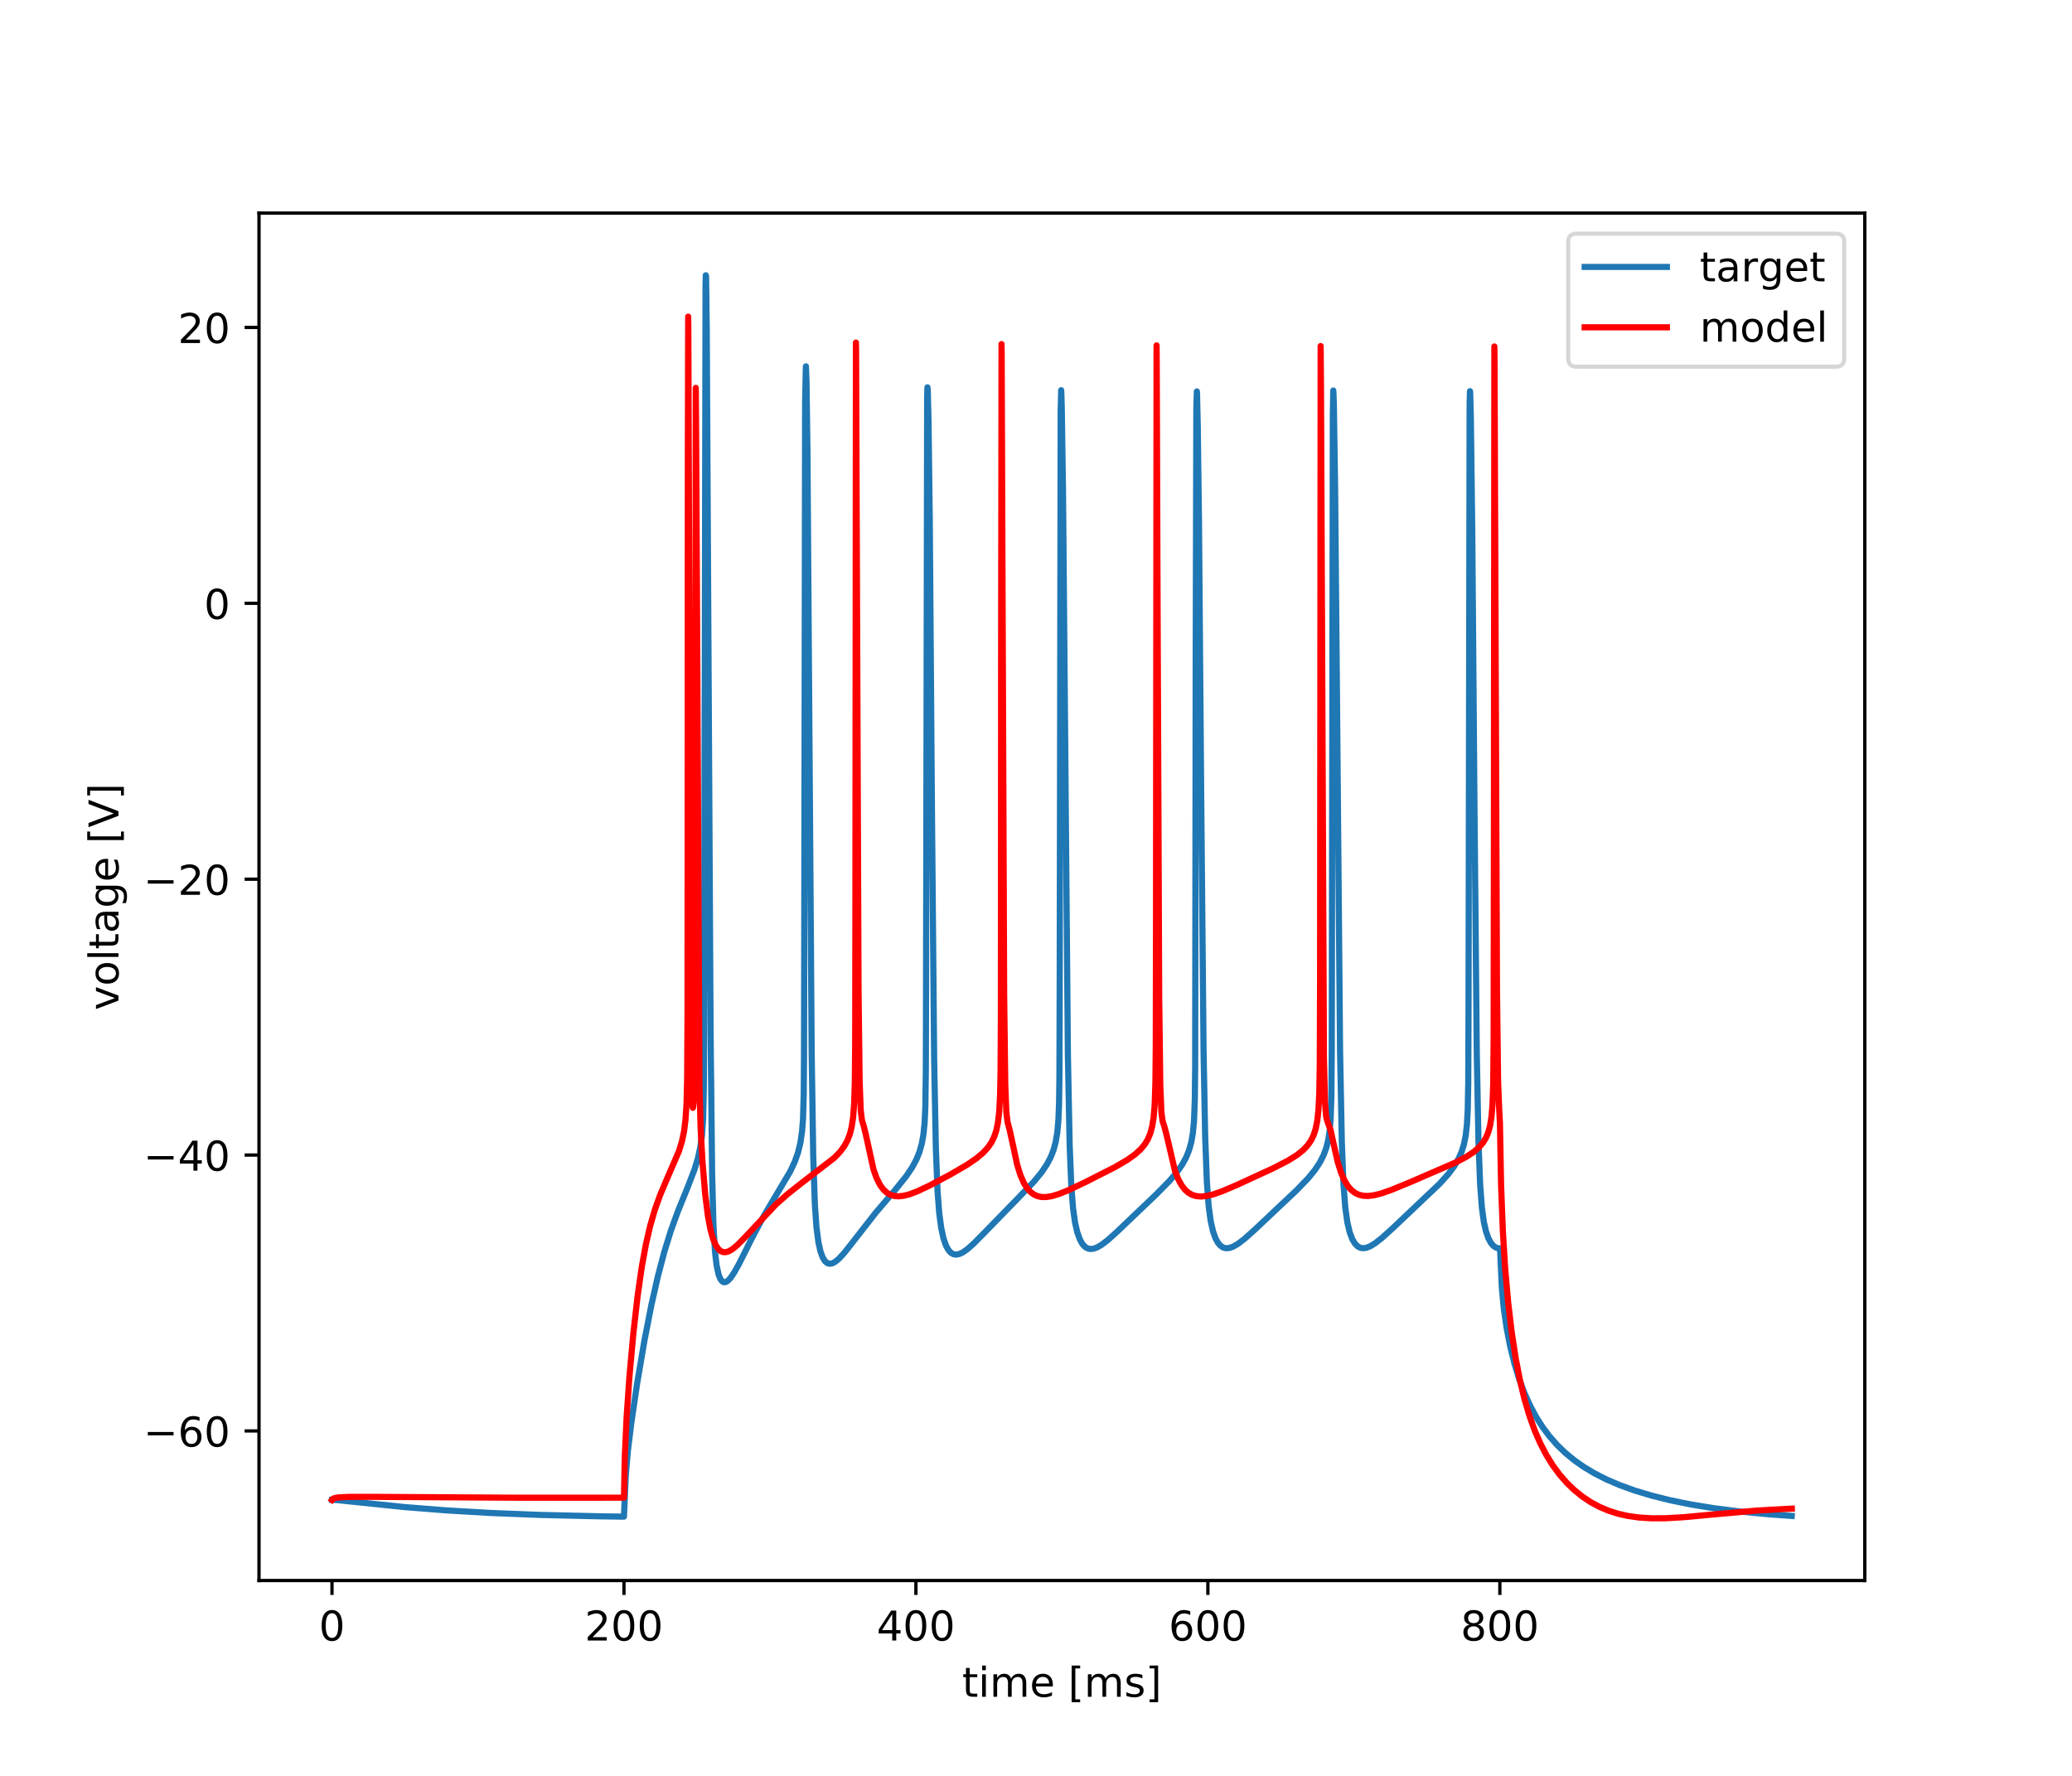 <?xml version="1.0" encoding="utf-8" standalone="no"?>
<!DOCTYPE svg PUBLIC "-//W3C//DTD SVG 1.1//EN"
  "http://www.w3.org/Graphics/SVG/1.1/DTD/svg11.dtd">
<!-- Created with matplotlib (https://matplotlib.org/) -->
<svg height="432pt" version="1.1" viewBox="0 0 504 432" width="504pt" xmlns="http://www.w3.org/2000/svg" xmlns:xlink="http://www.w3.org/1999/xlink">
 <defs>
  <style type="text/css">
*{stroke-linecap:butt;stroke-linejoin:round;}
  </style>
 </defs>
 <g id="figure_1">
  <g id="patch_1">
   <path d="M 0 432 
L 504 432 
L 504 0 
L 0 0 
z
" style="fill:#ffffff;"/>
  </g>
  <g id="axes_1">
   <g id="patch_2">
    <path d="M 63 384.48 
L 453.6 384.48 
L 453.6 51.84 
L 63 51.84 
z
" style="fill:#ffffff;"/>
   </g>
   <g id="matplotlib.axis_1">
    <g id="xtick_1">
     <g id="line2d_1">
      <defs>
       <path d="M 0 0 
L 0 3.5 
" id="mafab74c1c9" style="stroke:#000000;stroke-width:0.8;"/>
      </defs>
      <g>
       <use style="stroke:#000000;stroke-width:0.8;" x="80.755" xlink:href="#mafab74c1c9" y="384.48"/>
      </g>
     </g>
     <g id="text_1">
      <!-- 0 -->
      <defs>
       <path d="M 31.781 66.406 
Q 24.172 66.406 20.328 58.906 
Q 16.5 51.422 16.5 36.375 
Q 16.5 21.391 20.328 13.891 
Q 24.172 6.391 31.781 6.391 
Q 39.453 6.391 43.281 13.891 
Q 47.125 21.391 47.125 36.375 
Q 47.125 51.422 43.281 58.906 
Q 39.453 66.406 31.781 66.406 
z
M 31.781 74.219 
Q 44.047 74.219 50.516 64.516 
Q 56.984 54.828 56.984 36.375 
Q 56.984 17.969 50.516 8.266 
Q 44.047 -1.422 31.781 -1.422 
Q 19.531 -1.422 13.062 8.266 
Q 6.594 17.969 6.594 36.375 
Q 6.594 54.828 13.062 64.516 
Q 19.531 74.219 31.781 74.219 
z
" id="DejaVuSans-48"/>
      </defs>
      <g transform="translate(77.573 399.078)scale(0.1 -0.1)">
       <use xlink:href="#DejaVuSans-48"/>
      </g>
     </g>
    </g>
    <g id="xtick_2">
     <g id="line2d_2">
      <g>
       <use style="stroke:#000000;stroke-width:0.8;" x="151.773" xlink:href="#mafab74c1c9" y="384.48"/>
      </g>
     </g>
     <g id="text_2">
      <!-- 200 -->
      <defs>
       <path d="M 19.188 8.297 
L 53.609 8.297 
L 53.609 0 
L 7.328 0 
L 7.328 8.297 
Q 12.938 14.109 22.625 23.891 
Q 32.328 33.688 34.812 36.531 
Q 39.547 41.844 41.422 45.531 
Q 43.312 49.219 43.312 52.781 
Q 43.312 58.594 39.234 62.25 
Q 35.156 65.922 28.609 65.922 
Q 23.969 65.922 18.812 64.312 
Q 13.672 62.703 7.812 59.422 
L 7.812 69.391 
Q 13.766 71.781 18.938 73 
Q 24.125 74.219 28.422 74.219 
Q 39.75 74.219 46.484 68.547 
Q 53.219 62.891 53.219 53.422 
Q 53.219 48.922 51.531 44.891 
Q 49.859 40.875 45.406 35.406 
Q 44.188 33.984 37.641 27.219 
Q 31.109 20.453 19.188 8.297 
z
" id="DejaVuSans-50"/>
      </defs>
      <g transform="translate(142.229 399.078)scale(0.1 -0.1)">
       <use xlink:href="#DejaVuSans-50"/>
       <use x="63.623" xlink:href="#DejaVuSans-48"/>
       <use x="127.246" xlink:href="#DejaVuSans-48"/>
      </g>
     </g>
    </g>
    <g id="xtick_3">
     <g id="line2d_3">
      <g>
       <use style="stroke:#000000;stroke-width:0.8;" x="222.791" xlink:href="#mafab74c1c9" y="384.48"/>
      </g>
     </g>
     <g id="text_3">
      <!-- 400 -->
      <defs>
       <path d="M 37.797 64.312 
L 12.891 25.391 
L 37.797 25.391 
z
M 35.203 72.906 
L 47.609 72.906 
L 47.609 25.391 
L 58.016 25.391 
L 58.016 17.188 
L 47.609 17.188 
L 47.609 0 
L 37.797 0 
L 37.797 17.188 
L 4.891 17.188 
L 4.891 26.703 
z
" id="DejaVuSans-52"/>
      </defs>
      <g transform="translate(213.247 399.078)scale(0.1 -0.1)">
       <use xlink:href="#DejaVuSans-52"/>
       <use x="63.623" xlink:href="#DejaVuSans-48"/>
       <use x="127.246" xlink:href="#DejaVuSans-48"/>
      </g>
     </g>
    </g>
    <g id="xtick_4">
     <g id="line2d_4">
      <g>
       <use style="stroke:#000000;stroke-width:0.8;" x="293.809" xlink:href="#mafab74c1c9" y="384.48"/>
      </g>
     </g>
     <g id="text_4">
      <!-- 600 -->
      <defs>
       <path d="M 33.016 40.375 
Q 26.375 40.375 22.484 35.828 
Q 18.609 31.297 18.609 23.391 
Q 18.609 15.531 22.484 10.953 
Q 26.375 6.391 33.016 6.391 
Q 39.656 6.391 43.531 10.953 
Q 47.406 15.531 47.406 23.391 
Q 47.406 31.297 43.531 35.828 
Q 39.656 40.375 33.016 40.375 
z
M 52.594 71.297 
L 52.594 62.312 
Q 48.875 64.062 45.094 64.984 
Q 41.312 65.922 37.594 65.922 
Q 27.828 65.922 22.672 59.328 
Q 17.531 52.734 16.797 39.406 
Q 19.672 43.656 24.016 45.922 
Q 28.375 48.188 33.594 48.188 
Q 44.578 48.188 50.953 41.516 
Q 57.328 34.859 57.328 23.391 
Q 57.328 12.156 50.688 5.359 
Q 44.047 -1.422 33.016 -1.422 
Q 20.359 -1.422 13.672 8.266 
Q 6.984 17.969 6.984 36.375 
Q 6.984 53.656 15.188 63.938 
Q 23.391 74.219 37.203 74.219 
Q 40.922 74.219 44.703 73.484 
Q 48.484 72.75 52.594 71.297 
z
" id="DejaVuSans-54"/>
      </defs>
      <g transform="translate(284.265 399.078)scale(0.1 -0.1)">
       <use xlink:href="#DejaVuSans-54"/>
       <use x="63.623" xlink:href="#DejaVuSans-48"/>
       <use x="127.246" xlink:href="#DejaVuSans-48"/>
      </g>
     </g>
    </g>
    <g id="xtick_5">
     <g id="line2d_5">
      <g>
       <use style="stroke:#000000;stroke-width:0.8;" x="364.827" xlink:href="#mafab74c1c9" y="384.48"/>
      </g>
     </g>
     <g id="text_5">
      <!-- 800 -->
      <defs>
       <path d="M 31.781 34.625 
Q 24.75 34.625 20.719 30.859 
Q 16.703 27.094 16.703 20.516 
Q 16.703 13.922 20.719 10.156 
Q 24.75 6.391 31.781 6.391 
Q 38.812 6.391 42.859 10.172 
Q 46.922 13.969 46.922 20.516 
Q 46.922 27.094 42.891 30.859 
Q 38.875 34.625 31.781 34.625 
z
M 21.922 38.812 
Q 15.578 40.375 12.031 44.719 
Q 8.5 49.078 8.5 55.328 
Q 8.5 64.062 14.719 69.141 
Q 20.953 74.219 31.781 74.219 
Q 42.672 74.219 48.875 69.141 
Q 55.078 64.062 55.078 55.328 
Q 55.078 49.078 51.531 44.719 
Q 48 40.375 41.703 38.812 
Q 48.828 37.156 52.797 32.312 
Q 56.781 27.484 56.781 20.516 
Q 56.781 9.906 50.312 4.234 
Q 43.844 -1.422 31.781 -1.422 
Q 19.734 -1.422 13.25 4.234 
Q 6.781 9.906 6.781 20.516 
Q 6.781 27.484 10.781 32.312 
Q 14.797 37.156 21.922 38.812 
z
M 18.312 54.391 
Q 18.312 48.734 21.844 45.562 
Q 25.391 42.391 31.781 42.391 
Q 38.141 42.391 41.719 45.562 
Q 45.312 48.734 45.312 54.391 
Q 45.312 60.062 41.719 63.234 
Q 38.141 66.406 31.781 66.406 
Q 25.391 66.406 21.844 63.234 
Q 18.312 60.062 18.312 54.391 
z
" id="DejaVuSans-56"/>
      </defs>
      <g transform="translate(355.284 399.078)scale(0.1 -0.1)">
       <use xlink:href="#DejaVuSans-56"/>
       <use x="63.623" xlink:href="#DejaVuSans-48"/>
       <use x="127.246" xlink:href="#DejaVuSans-48"/>
      </g>
     </g>
    </g>
    <g id="text_6">
     <!-- time [ms] -->
     <defs>
      <path d="M 18.312 70.219 
L 18.312 54.688 
L 36.812 54.688 
L 36.812 47.703 
L 18.312 47.703 
L 18.312 18.016 
Q 18.312 11.328 20.141 9.422 
Q 21.969 7.516 27.594 7.516 
L 36.812 7.516 
L 36.812 0 
L 27.594 0 
Q 17.188 0 13.234 3.875 
Q 9.281 7.766 9.281 18.016 
L 9.281 47.703 
L 2.688 47.703 
L 2.688 54.688 
L 9.281 54.688 
L 9.281 70.219 
z
" id="DejaVuSans-116"/>
      <path d="M 9.422 54.688 
L 18.406 54.688 
L 18.406 0 
L 9.422 0 
z
M 9.422 75.984 
L 18.406 75.984 
L 18.406 64.594 
L 9.422 64.594 
z
" id="DejaVuSans-105"/>
      <path d="M 52 44.188 
Q 55.375 50.25 60.062 53.125 
Q 64.75 56 71.094 56 
Q 79.641 56 84.281 50.016 
Q 88.922 44.047 88.922 33.016 
L 88.922 0 
L 79.891 0 
L 79.891 32.719 
Q 79.891 40.578 77.094 44.375 
Q 74.312 48.188 68.609 48.188 
Q 61.625 48.188 57.562 43.547 
Q 53.516 38.922 53.516 30.906 
L 53.516 0 
L 44.484 0 
L 44.484 32.719 
Q 44.484 40.625 41.703 44.406 
Q 38.922 48.188 33.109 48.188 
Q 26.219 48.188 22.156 43.531 
Q 18.109 38.875 18.109 30.906 
L 18.109 0 
L 9.078 0 
L 9.078 54.688 
L 18.109 54.688 
L 18.109 46.188 
Q 21.188 51.219 25.484 53.609 
Q 29.781 56 35.688 56 
Q 41.656 56 45.828 52.969 
Q 50 49.953 52 44.188 
z
" id="DejaVuSans-109"/>
      <path d="M 56.203 29.594 
L 56.203 25.203 
L 14.891 25.203 
Q 15.484 15.922 20.484 11.062 
Q 25.484 6.203 34.422 6.203 
Q 39.594 6.203 44.453 7.469 
Q 49.312 8.734 54.109 11.281 
L 54.109 2.781 
Q 49.266 0.734 44.188 -0.344 
Q 39.109 -1.422 33.891 -1.422 
Q 20.797 -1.422 13.156 6.188 
Q 5.516 13.812 5.516 26.812 
Q 5.516 40.234 12.766 48.109 
Q 20.016 56 32.328 56 
Q 43.359 56 49.781 48.891 
Q 56.203 41.797 56.203 29.594 
z
M 47.219 32.234 
Q 47.125 39.594 43.094 43.984 
Q 39.062 48.391 32.422 48.391 
Q 24.906 48.391 20.391 44.141 
Q 15.875 39.891 15.188 32.172 
z
" id="DejaVuSans-101"/>
      <path id="DejaVuSans-32"/>
      <path d="M 8.594 75.984 
L 29.297 75.984 
L 29.297 69 
L 17.578 69 
L 17.578 -6.203 
L 29.297 -6.203 
L 29.297 -13.188 
L 8.594 -13.188 
z
" id="DejaVuSans-91"/>
      <path d="M 44.281 53.078 
L 44.281 44.578 
Q 40.484 46.531 36.375 47.5 
Q 32.281 48.484 27.875 48.484 
Q 21.188 48.484 17.844 46.438 
Q 14.5 44.391 14.5 40.281 
Q 14.5 37.156 16.891 35.375 
Q 19.281 33.594 26.516 31.984 
L 29.594 31.297 
Q 39.156 29.25 43.188 25.516 
Q 47.219 21.781 47.219 15.094 
Q 47.219 7.469 41.188 3.016 
Q 35.156 -1.422 24.609 -1.422 
Q 20.219 -1.422 15.453 -0.562 
Q 10.688 0.297 5.422 2 
L 5.422 11.281 
Q 10.406 8.688 15.234 7.391 
Q 20.062 6.109 24.812 6.109 
Q 31.156 6.109 34.562 8.281 
Q 37.984 10.453 37.984 14.406 
Q 37.984 18.062 35.516 20.016 
Q 33.062 21.969 24.703 23.781 
L 21.578 24.516 
Q 13.234 26.266 9.516 29.906 
Q 5.812 33.547 5.812 39.891 
Q 5.812 47.609 11.281 51.797 
Q 16.75 56 26.812 56 
Q 31.781 56 36.172 55.266 
Q 40.578 54.547 44.281 53.078 
z
" id="DejaVuSans-115"/>
      <path d="M 30.422 75.984 
L 30.422 -13.188 
L 9.719 -13.188 
L 9.719 -6.203 
L 21.391 -6.203 
L 21.391 69 
L 9.719 69 
L 9.719 75.984 
z
" id="DejaVuSans-93"/>
     </defs>
     <g transform="translate(234.038 412.757)scale(0.1 -0.1)">
      <use xlink:href="#DejaVuSans-116"/>
      <use x="39.209" xlink:href="#DejaVuSans-105"/>
      <use x="66.992" xlink:href="#DejaVuSans-109"/>
      <use x="164.404" xlink:href="#DejaVuSans-101"/>
      <use x="225.928" xlink:href="#DejaVuSans-32"/>
      <use x="257.715" xlink:href="#DejaVuSans-91"/>
      <use x="296.729" xlink:href="#DejaVuSans-109"/>
      <use x="394.141" xlink:href="#DejaVuSans-115"/>
      <use x="446.24" xlink:href="#DejaVuSans-93"/>
     </g>
    </g>
   </g>
   <g id="matplotlib.axis_2">
    <g id="ytick_1">
     <g id="line2d_6">
      <defs>
       <path d="M 0 0 
L -3.5 0 
" id="m3b04aa7c1f" style="stroke:#000000;stroke-width:0.8;"/>
      </defs>
      <g>
       <use style="stroke:#000000;stroke-width:0.8;" x="63" xlink:href="#m3b04aa7c1f" y="348.089"/>
      </g>
     </g>
     <g id="text_7">
      <!-- −60 -->
      <defs>
       <path d="M 10.594 35.5 
L 73.188 35.5 
L 73.188 27.203 
L 10.594 27.203 
z
" id="DejaVuSans-8722"/>
      </defs>
      <g transform="translate(34.895 351.889)scale(0.1 -0.1)">
       <use xlink:href="#DejaVuSans-8722"/>
       <use x="83.789" xlink:href="#DejaVuSans-54"/>
       <use x="147.412" xlink:href="#DejaVuSans-48"/>
      </g>
     </g>
    </g>
    <g id="ytick_2">
     <g id="line2d_7">
      <g>
       <use style="stroke:#000000;stroke-width:0.8;" x="63" xlink:href="#m3b04aa7c1f" y="280.98"/>
      </g>
     </g>
     <g id="text_8">
      <!-- −40 -->
      <g transform="translate(34.895 284.779)scale(0.1 -0.1)">
       <use xlink:href="#DejaVuSans-8722"/>
       <use x="83.789" xlink:href="#DejaVuSans-52"/>
       <use x="147.412" xlink:href="#DejaVuSans-48"/>
      </g>
     </g>
    </g>
    <g id="ytick_3">
     <g id="line2d_8">
      <g>
       <use style="stroke:#000000;stroke-width:0.8;" x="63" xlink:href="#m3b04aa7c1f" y="213.87"/>
      </g>
     </g>
     <g id="text_9">
      <!-- −20 -->
      <g transform="translate(34.895 217.669)scale(0.1 -0.1)">
       <use xlink:href="#DejaVuSans-8722"/>
       <use x="83.789" xlink:href="#DejaVuSans-50"/>
       <use x="147.412" xlink:href="#DejaVuSans-48"/>
      </g>
     </g>
    </g>
    <g id="ytick_4">
     <g id="line2d_9">
      <g>
       <use style="stroke:#000000;stroke-width:0.8;" x="63" xlink:href="#m3b04aa7c1f" y="146.76"/>
      </g>
     </g>
     <g id="text_10">
      <!-- 0 -->
      <g transform="translate(49.638 150.559)scale(0.1 -0.1)">
       <use xlink:href="#DejaVuSans-48"/>
      </g>
     </g>
    </g>
    <g id="ytick_5">
     <g id="line2d_10">
      <g>
       <use style="stroke:#000000;stroke-width:0.8;" x="63" xlink:href="#m3b04aa7c1f" y="79.65"/>
      </g>
     </g>
     <g id="text_11">
      <!-- 20 -->
      <g transform="translate(43.275 83.449)scale(0.1 -0.1)">
       <use xlink:href="#DejaVuSans-50"/>
       <use x="63.623" xlink:href="#DejaVuSans-48"/>
      </g>
     </g>
    </g>
    <g id="text_12">
     <!-- voltage [V] -->
     <defs>
      <path d="M 2.984 54.688 
L 12.5 54.688 
L 29.594 8.797 
L 46.688 54.688 
L 56.203 54.688 
L 35.688 0 
L 23.484 0 
z
" id="DejaVuSans-118"/>
      <path d="M 30.609 48.391 
Q 23.391 48.391 19.188 42.75 
Q 14.984 37.109 14.984 27.297 
Q 14.984 17.484 19.156 11.844 
Q 23.344 6.203 30.609 6.203 
Q 37.797 6.203 41.984 11.859 
Q 46.188 17.531 46.188 27.297 
Q 46.188 37.016 41.984 42.703 
Q 37.797 48.391 30.609 48.391 
z
M 30.609 56 
Q 42.328 56 49.016 48.375 
Q 55.719 40.766 55.719 27.297 
Q 55.719 13.875 49.016 6.219 
Q 42.328 -1.422 30.609 -1.422 
Q 18.844 -1.422 12.172 6.219 
Q 5.516 13.875 5.516 27.297 
Q 5.516 40.766 12.172 48.375 
Q 18.844 56 30.609 56 
z
" id="DejaVuSans-111"/>
      <path d="M 9.422 75.984 
L 18.406 75.984 
L 18.406 0 
L 9.422 0 
z
" id="DejaVuSans-108"/>
      <path d="M 34.281 27.484 
Q 23.391 27.484 19.188 25 
Q 14.984 22.516 14.984 16.5 
Q 14.984 11.719 18.141 8.906 
Q 21.297 6.109 26.703 6.109 
Q 34.188 6.109 38.703 11.406 
Q 43.219 16.703 43.219 25.484 
L 43.219 27.484 
z
M 52.203 31.203 
L 52.203 0 
L 43.219 0 
L 43.219 8.297 
Q 40.141 3.328 35.547 0.953 
Q 30.953 -1.422 24.312 -1.422 
Q 15.922 -1.422 10.953 3.297 
Q 6 8.016 6 15.922 
Q 6 25.141 12.172 29.828 
Q 18.359 34.516 30.609 34.516 
L 43.219 34.516 
L 43.219 35.406 
Q 43.219 41.609 39.141 45 
Q 35.062 48.391 27.688 48.391 
Q 23 48.391 18.547 47.266 
Q 14.109 46.141 10.016 43.891 
L 10.016 52.203 
Q 14.938 54.109 19.578 55.047 
Q 24.219 56 28.609 56 
Q 40.484 56 46.344 49.844 
Q 52.203 43.703 52.203 31.203 
z
" id="DejaVuSans-97"/>
      <path d="M 45.406 27.984 
Q 45.406 37.75 41.375 43.109 
Q 37.359 48.484 30.078 48.484 
Q 22.859 48.484 18.828 43.109 
Q 14.797 37.75 14.797 27.984 
Q 14.797 18.266 18.828 12.891 
Q 22.859 7.516 30.078 7.516 
Q 37.359 7.516 41.375 12.891 
Q 45.406 18.266 45.406 27.984 
z
M 54.391 6.781 
Q 54.391 -7.172 48.188 -13.984 
Q 42 -20.797 29.203 -20.797 
Q 24.469 -20.797 20.266 -20.094 
Q 16.062 -19.391 12.109 -17.922 
L 12.109 -9.188 
Q 16.062 -11.328 19.922 -12.344 
Q 23.781 -13.375 27.781 -13.375 
Q 36.625 -13.375 41.016 -8.766 
Q 45.406 -4.156 45.406 5.172 
L 45.406 9.625 
Q 42.625 4.781 38.281 2.391 
Q 33.938 0 27.875 0 
Q 17.828 0 11.672 7.656 
Q 5.516 15.328 5.516 27.984 
Q 5.516 40.672 11.672 48.328 
Q 17.828 56 27.875 56 
Q 33.938 56 38.281 53.609 
Q 42.625 51.219 45.406 46.391 
L 45.406 54.688 
L 54.391 54.688 
z
" id="DejaVuSans-103"/>
      <path d="M 28.609 0 
L 0.781 72.906 
L 11.078 72.906 
L 34.188 11.531 
L 57.328 72.906 
L 67.578 72.906 
L 39.797 0 
z
" id="DejaVuSans-86"/>
     </defs>
     <g transform="translate(28.816 245.754)rotate(-90)scale(0.1 -0.1)">
      <use xlink:href="#DejaVuSans-118"/>
      <use x="59.18" xlink:href="#DejaVuSans-111"/>
      <use x="120.361" xlink:href="#DejaVuSans-108"/>
      <use x="148.145" xlink:href="#DejaVuSans-116"/>
      <use x="187.354" xlink:href="#DejaVuSans-97"/>
      <use x="248.633" xlink:href="#DejaVuSans-103"/>
      <use x="312.109" xlink:href="#DejaVuSans-101"/>
      <use x="373.633" xlink:href="#DejaVuSans-32"/>
      <use x="405.42" xlink:href="#DejaVuSans-91"/>
      <use x="444.434" xlink:href="#DejaVuSans-86"/>
      <use x="512.842" xlink:href="#DejaVuSans-93"/>
     </g>
    </g>
   </g>
   <g id="line2d_11">
    <path clip-path="url(#p3bc34e2f97)" d="M 80.755 364.867 
L 81.696 364.879 
L 85.708 365.297 
L 98.527 366.621 
L 108.629 367.419 
L 119.459 368.049 
L 131.586 368.525 
L 145.754 368.853 
L 151.773 368.937 
L 151.862 366.915 
L 152.234 358.675 
L 152.731 352.908 
L 153.566 346.095 
L 154.986 336.494 
L 156.726 326.266 
L 158.413 317.617 
L 160.029 310.453 
L 161.591 304.527 
L 163.153 299.479 
L 164.84 294.801 
L 167.237 288.894 
L 168.941 284.46 
L 169.794 281.634 
L 170.362 279 
L 170.752 276.146 
L 171.036 272.046 
L 171.196 264.819 
L 171.249 256.783 
L 171.622 69.302 
L 171.676 66.96 
L 171.747 67.201 
L 171.906 80.036 
L 172.19 132.74 
L 172.847 251.072 
L 173.22 285.592 
L 173.54 297.972 
L 173.913 304.428 
L 174.303 307.805 
L 174.783 310.017 
L 175.226 311.132 
L 175.688 311.724 
L 176.096 311.918 
L 176.523 311.874 
L 177.02 311.581 
L 177.677 310.896 
L 178.529 309.658 
L 179.772 307.435 
L 182.808 301.379 
L 185.471 296.359 
L 188.134 291.84 
L 192.2 285.001 
L 193.336 282.57 
L 194.117 280.358 
L 194.685 278.024 
L 195.094 275.23 
L 195.325 272.271 
L 195.502 266.319 
L 195.573 257.084 
L 195.626 229.595 
L 195.84 97.785 
L 196.017 89.153 
L 196.035 89.111 
L 196.177 92.851 
L 196.408 109.931 
L 196.745 158.747 
L 197.437 256.357 
L 197.81 281.095 
L 198.201 292.82 
L 198.591 298.457 
L 199.071 302.154 
L 199.55 304.323 
L 200.083 305.818 
L 200.651 306.762 
L 201.219 307.255 
L 201.787 307.423 
L 202.391 307.338 
L 203.083 306.994 
L 203.989 306.264 
L 205.232 304.936 
L 207.22 302.432 
L 212.99 295.034 
L 217.837 289.359 
L 220.412 286.153 
L 221.885 283.967 
L 222.915 282.047 
L 223.661 280.195 
L 224.229 278.168 
L 224.637 275.84 
L 224.904 273.114 
L 225.081 269.355 
L 225.206 260.101 
L 225.241 246.59 
L 225.525 96.579 
L 225.596 94.229 
L 225.667 94.781 
L 225.862 102.705 
L 226.164 127.083 
L 226.679 196.145 
L 227.23 257.944 
L 227.638 279.321 
L 228.046 289.648 
L 228.455 295.018 
L 228.934 298.651 
L 229.502 301.261 
L 230.106 303 
L 230.692 304.071 
L 231.313 304.754 
L 231.899 305.088 
L 232.538 305.197 
L 233.266 305.077 
L 234.136 304.688 
L 235.237 303.932 
L 236.781 302.573 
L 239.303 300.02 
L 247.399 291.71 
L 251.429 287.51 
L 253.311 285.234 
L 254.607 283.33 
L 255.548 281.566 
L 256.258 279.766 
L 256.791 277.797 
L 257.181 275.463 
L 257.448 272.462 
L 257.608 268.514 
L 257.696 262.005 
L 257.767 238.833 
L 257.998 100.193 
L 258.122 94.921 
L 258.158 95.53 
L 258.264 99.009 
L 258.566 119.419 
L 258.957 163.804 
L 259.756 256.493 
L 260.182 278.427 
L 260.59 288.568 
L 261.016 293.955 
L 261.496 297.376 
L 262.028 299.718 
L 262.65 301.467 
L 263.271 302.586 
L 263.893 303.282 
L 264.532 303.677 
L 265.207 303.832 
L 265.952 303.767 
L 266.84 303.454 
L 267.941 302.819 
L 269.45 301.669 
L 271.722 299.63 
L 281.168 290.62 
L 284.435 287.31 
L 286.281 285.135 
L 287.577 283.277 
L 288.518 281.554 
L 289.246 279.748 
L 289.779 277.818 
L 290.152 275.68 
L 290.436 272.695 
L 290.631 267.56 
L 290.72 259.157 
L 290.844 161.773 
L 291.004 99.332 
L 291.128 95.215 
L 291.164 95.745 
L 291.341 103.2 
L 291.643 126.87 
L 292.176 192.826 
L 292.762 255.984 
L 293.152 276.544 
L 293.561 287.477 
L 294.004 293.42 
L 294.484 296.973 
L 295.052 299.507 
L 295.673 301.254 
L 296.277 302.349 
L 296.916 303.076 
L 297.555 303.48 
L 298.248 303.646 
L 299.029 303.583 
L 299.952 303.258 
L 301.124 302.581 
L 302.669 301.406 
L 305.136 299.21 
L 315.434 289.495 
L 318.151 286.678 
L 319.837 284.619 
L 321.062 282.767 
L 321.95 281.017 
L 322.589 279.288 
L 323.069 277.386 
L 323.424 275.108 
L 323.672 272.16 
L 323.85 266.62 
L 323.939 255.744 
L 323.974 235.162 
L 324.205 100.579 
L 324.311 94.997 
L 324.347 95.476 
L 324.453 98.495 
L 324.755 118.582 
L 325.164 164.241 
L 325.963 255.804 
L 326.389 277.823 
L 326.797 288.193 
L 327.241 293.859 
L 327.738 297.359 
L 328.306 299.76 
L 328.928 301.418 
L 329.584 302.524 
L 330.224 303.175 
L 330.881 303.527 
L 331.555 303.642 
L 332.354 303.535 
L 333.295 303.165 
L 334.485 302.442 
L 336.136 301.151 
L 338.835 298.716 
L 350.18 287.954 
L 352.275 285.629 
L 353.677 283.757 
L 354.707 282.031 
L 355.488 280.294 
L 356.074 278.444 
L 356.518 276.253 
L 356.82 273.614 
L 357.015 270.043 
L 357.14 263.625 
L 357.211 244.545 
L 357.477 98.009 
L 357.566 95.16 
L 357.619 95.746 
L 357.779 102.294 
L 358.116 128.934 
L 358.649 195.479 
L 359.217 256.234 
L 359.625 277.553 
L 360.034 288.16 
L 360.46 293.76 
L 360.939 297.257 
L 361.454 299.549 
L 362.058 301.267 
L 362.679 302.399 
L 363.318 303.119 
L 363.975 303.523 
L 364.65 303.675 
L 364.863 303.679 
L 364.969 305.888 
L 365.307 313.185 
L 365.786 318.33 
L 366.461 322.972 
L 367.348 327.527 
L 368.396 331.756 
L 369.532 335.464 
L 370.775 338.803 
L 372.16 341.893 
L 373.634 344.645 
L 375.214 347.134 
L 376.9 349.388 
L 378.729 351.468 
L 380.735 353.411 
L 382.901 355.198 
L 385.263 356.859 
L 387.89 358.43 
L 390.82 359.914 
L 394.051 361.297 
L 397.655 362.594 
L 401.686 363.808 
L 406.249 364.945 
L 411.326 365.978 
L 417.043 366.909 
L 423.4 367.714 
L 430.555 368.391 
L 435.828 368.764 
L 435.828 368.764 
" style="fill:none;stroke:#1f77b4;stroke-linecap:square;stroke-width:1.5;"/>
   </g>
   <g id="line2d_12">
    <path clip-path="url(#p3bc34e2f97)" d="M 80.755 364.867 
L 80.95 364.61 
L 81.429 364.406 
L 82.477 364.243 
L 84.909 364.127 
L 90.484 364.121 
L 126.49 364.335 
L 151.773 364.326 
L 151.986 354.145 
L 152.412 344.867 
L 153.087 335.098 
L 154.045 324.488 
L 155.093 315.265 
L 156.123 308.102 
L 157.135 302.581 
L 158.164 298.152 
L 159.283 294.309 
L 160.543 290.772 
L 162.124 287.029 
L 165.16 280.002 
L 165.888 277.61 
L 166.385 275.229 
L 166.74 272.444 
L 166.988 268.631 
L 167.148 262.144 
L 167.237 245.339 
L 167.308 114.487 
L 167.397 77.028 
L 167.432 80.03 
L 167.592 125.934 
L 168.036 246.114 
L 168.284 265.986 
L 168.498 269.443 
L 168.533 269.494 
L 168.586 269.39 
L 168.711 268.425 
L 168.888 264.926 
L 169.012 257.847 
L 169.083 239.856 
L 169.243 94.35 
L 169.332 105.996 
L 170.131 263.855 
L 170.433 274.785 
L 170.877 282.614 
L 171.534 290.513 
L 172.173 295.667 
L 172.812 299.091 
L 173.451 301.376 
L 174.09 302.885 
L 174.712 303.817 
L 175.315 304.345 
L 175.919 304.586 
L 176.558 304.599 
L 177.286 304.38 
L 178.174 303.863 
L 179.328 302.911 
L 180.997 301.215 
L 188.773 292.959 
L 191.632 290.432 
L 194.899 287.85 
L 202.959 281.636 
L 204.362 280.169 
L 205.374 278.802 
L 206.137 277.407 
L 206.723 275.88 
L 207.185 274.029 
L 207.522 271.739 
L 207.771 268.436 
L 207.93 263.208 
L 208.019 253.456 
L 208.072 219.307 
L 208.197 83.336 
L 208.232 85.499 
L 208.374 123.138 
L 208.836 241.283 
L 209.102 263.137 
L 209.368 270.097 
L 209.653 272.436 
L 210.096 273.931 
L 210.594 275.94 
L 212.493 284.548 
L 213.257 286.66 
L 214.038 288.201 
L 214.837 289.311 
L 215.671 290.1 
L 216.541 290.621 
L 217.482 290.922 
L 218.53 291.018 
L 219.755 290.897 
L 221.246 290.516 
L 223.199 289.773 
L 226.04 288.432 
L 230.905 285.859 
L 235.13 283.41 
L 237.509 281.79 
L 239.125 280.43 
L 240.297 279.158 
L 241.167 277.891 
L 241.842 276.511 
L 242.356 274.949 
L 242.747 273.065 
L 243.049 270.474 
L 243.262 266.553 
L 243.386 260.341 
L 243.457 246.726 
L 243.51 164.555 
L 243.617 83.701 
L 243.653 86.374 
L 243.812 130.447 
L 244.256 242.044 
L 244.522 263.71 
L 244.789 270.571 
L 245.073 272.926 
L 245.588 274.862 
L 246.191 277.623 
L 247.434 283.368 
L 248.215 285.876 
L 248.997 287.672 
L 249.796 288.978 
L 250.63 289.926 
L 251.482 290.568 
L 252.388 290.977 
L 253.382 291.184 
L 254.518 291.189 
L 255.885 290.963 
L 257.608 290.443 
L 260.004 289.468 
L 264.123 287.515 
L 271.19 283.921 
L 274.208 282.157 
L 276.108 280.802 
L 277.457 279.575 
L 278.451 278.379 
L 279.215 277.112 
L 279.801 275.709 
L 280.262 274.006 
L 280.617 271.777 
L 280.866 268.755 
L 281.044 263.443 
L 281.132 254.664 
L 281.186 228.263 
L 281.328 84.016 
L 281.363 87.668 
L 281.541 138.787 
L 281.967 242.89 
L 282.233 263.944 
L 282.499 270.521 
L 282.784 272.674 
L 283.227 274.065 
L 283.725 275.943 
L 285.802 284.803 
L 286.601 286.848 
L 287.417 288.34 
L 288.252 289.414 
L 289.122 290.175 
L 290.027 290.677 
L 291.022 290.97 
L 292.14 291.061 
L 293.454 290.938 
L 295.087 290.549 
L 297.289 289.779 
L 300.804 288.283 
L 309.717 284.18 
L 313.321 282.321 
L 315.47 280.975 
L 316.961 279.789 
L 318.062 278.635 
L 318.896 277.436 
L 319.535 276.125 
L 320.033 274.589 
L 320.423 272.615 
L 320.707 269.979 
L 320.903 266.065 
L 321.027 258.936 
L 321.098 239.302 
L 321.24 84.174 
L 321.329 96.463 
L 322.039 257.24 
L 322.305 268.263 
L 322.571 271.597 
L 322.856 272.705 
L 323.654 274.887 
L 324.329 277.986 
L 325.412 282.759 
L 326.211 285.291 
L 327.01 287.123 
L 327.845 288.494 
L 328.697 289.478 
L 329.584 290.171 
L 330.525 290.627 
L 331.555 290.88 
L 332.745 290.936 
L 334.165 290.769 
L 335.958 290.322 
L 338.462 289.447 
L 343.042 287.567 
L 354.015 282.812 
L 356.696 281.394 
L 358.471 280.216 
L 359.749 279.11 
L 360.708 277.992 
L 361.436 276.806 
L 362.004 275.459 
L 362.448 273.831 
L 362.786 271.75 
L 363.034 268.833 
L 363.212 263.837 
L 363.318 252.72 
L 363.371 215.014 
L 363.496 84.284 
L 363.531 86.627 
L 363.673 123.932 
L 364.135 241.194 
L 364.401 263.116 
L 364.667 269.84 
L 364.845 273.1 
L 365.129 288.257 
L 365.555 299.419 
L 366.123 308.581 
L 366.851 316.82 
L 367.704 324.029 
L 368.662 330.303 
L 369.71 335.722 
L 370.828 340.37 
L 372.036 344.449 
L 373.314 347.996 
L 374.681 351.141 
L 376.137 353.936 
L 377.682 356.429 
L 379.333 358.676 
L 381.09 360.693 
L 382.937 362.476 
L 384.872 364.038 
L 386.896 365.388 
L 389.009 366.53 
L 391.211 367.469 
L 393.536 368.217 
L 396.004 368.776 
L 398.685 369.151 
L 401.668 369.339 
L 405.13 369.327 
L 409.498 369.077 
L 416.724 368.404 
L 427.163 367.475 
L 434.762 367.037 
L 435.845 366.992 
L 435.845 366.992 
" style="fill:none;stroke:#ff0000;stroke-linecap:square;stroke-width:1.5;"/>
   </g>
   <g id="patch_3">
    <path d="M 63 384.48 
L 63 51.84 
" style="fill:none;stroke:#000000;stroke-linecap:square;stroke-linejoin:miter;stroke-width:0.8;"/>
   </g>
   <g id="patch_4">
    <path d="M 453.6 384.48 
L 453.6 51.84 
" style="fill:none;stroke:#000000;stroke-linecap:square;stroke-linejoin:miter;stroke-width:0.8;"/>
   </g>
   <g id="patch_5">
    <path d="M 63 384.48 
L 453.6 384.48 
" style="fill:none;stroke:#000000;stroke-linecap:square;stroke-linejoin:miter;stroke-width:0.8;"/>
   </g>
   <g id="patch_6">
    <path d="M 63 51.84 
L 453.6 51.84 
" style="fill:none;stroke:#000000;stroke-linecap:square;stroke-linejoin:miter;stroke-width:0.8;"/>
   </g>
   <g id="legend_1">
    <g id="patch_7">
     <path d="M 383.461 89.196 
L 446.6 89.196 
Q 448.6 89.196 448.6 87.196 
L 448.6 58.84 
Q 448.6 56.84 446.6 56.84 
L 383.461 56.84 
Q 381.461 56.84 381.461 58.84 
L 381.461 87.196 
Q 381.461 89.196 383.461 89.196 
z
" style="fill:#ffffff;opacity:0.8;stroke:#cccccc;stroke-linejoin:miter;"/>
    </g>
    <g id="line2d_13">
     <path d="M 385.461 64.938 
L 405.461 64.938 
" style="fill:none;stroke:#1f77b4;stroke-linecap:square;stroke-width:1.5;"/>
    </g>
    <g id="line2d_14"/>
    <g id="text_13">
     <!-- target -->
     <defs>
      <path d="M 41.109 46.297 
Q 39.594 47.172 37.812 47.578 
Q 36.031 48 33.891 48 
Q 26.266 48 22.188 43.047 
Q 18.109 38.094 18.109 28.812 
L 18.109 0 
L 9.078 0 
L 9.078 54.688 
L 18.109 54.688 
L 18.109 46.188 
Q 20.953 51.172 25.484 53.578 
Q 30.031 56 36.531 56 
Q 37.453 56 38.578 55.875 
Q 39.703 55.766 41.062 55.516 
z
" id="DejaVuSans-114"/>
     </defs>
     <g transform="translate(413.461 68.438)scale(0.1 -0.1)">
      <use xlink:href="#DejaVuSans-116"/>
      <use x="39.209" xlink:href="#DejaVuSans-97"/>
      <use x="100.488" xlink:href="#DejaVuSans-114"/>
      <use x="141.586" xlink:href="#DejaVuSans-103"/>
      <use x="205.062" xlink:href="#DejaVuSans-101"/>
      <use x="266.586" xlink:href="#DejaVuSans-116"/>
     </g>
    </g>
    <g id="line2d_15">
     <path d="M 385.461 79.617 
L 405.461 79.617 
" style="fill:none;stroke:#ff0000;stroke-linecap:square;stroke-width:1.5;"/>
    </g>
    <g id="line2d_16"/>
    <g id="text_14">
     <!-- model -->
     <defs>
      <path d="M 45.406 46.391 
L 45.406 75.984 
L 54.391 75.984 
L 54.391 0 
L 45.406 0 
L 45.406 8.203 
Q 42.578 3.328 38.25 0.953 
Q 33.938 -1.422 27.875 -1.422 
Q 17.969 -1.422 11.734 6.484 
Q 5.516 14.406 5.516 27.297 
Q 5.516 40.188 11.734 48.094 
Q 17.969 56 27.875 56 
Q 33.938 56 38.25 53.625 
Q 42.578 51.266 45.406 46.391 
z
M 14.797 27.297 
Q 14.797 17.391 18.875 11.75 
Q 22.953 6.109 30.078 6.109 
Q 37.203 6.109 41.297 11.75 
Q 45.406 17.391 45.406 27.297 
Q 45.406 37.203 41.297 42.844 
Q 37.203 48.484 30.078 48.484 
Q 22.953 48.484 18.875 42.844 
Q 14.797 37.203 14.797 27.297 
z
" id="DejaVuSans-100"/>
     </defs>
     <g transform="translate(413.461 83.117)scale(0.1 -0.1)">
      <use xlink:href="#DejaVuSans-109"/>
      <use x="97.412" xlink:href="#DejaVuSans-111"/>
      <use x="158.594" xlink:href="#DejaVuSans-100"/>
      <use x="222.07" xlink:href="#DejaVuSans-101"/>
      <use x="283.594" xlink:href="#DejaVuSans-108"/>
     </g>
    </g>
   </g>
  </g>
 </g>
 <defs>
  <clipPath id="p3bc34e2f97">
   <rect height="332.64" width="390.6" x="63" y="51.84"/>
  </clipPath>
 </defs>
</svg>
